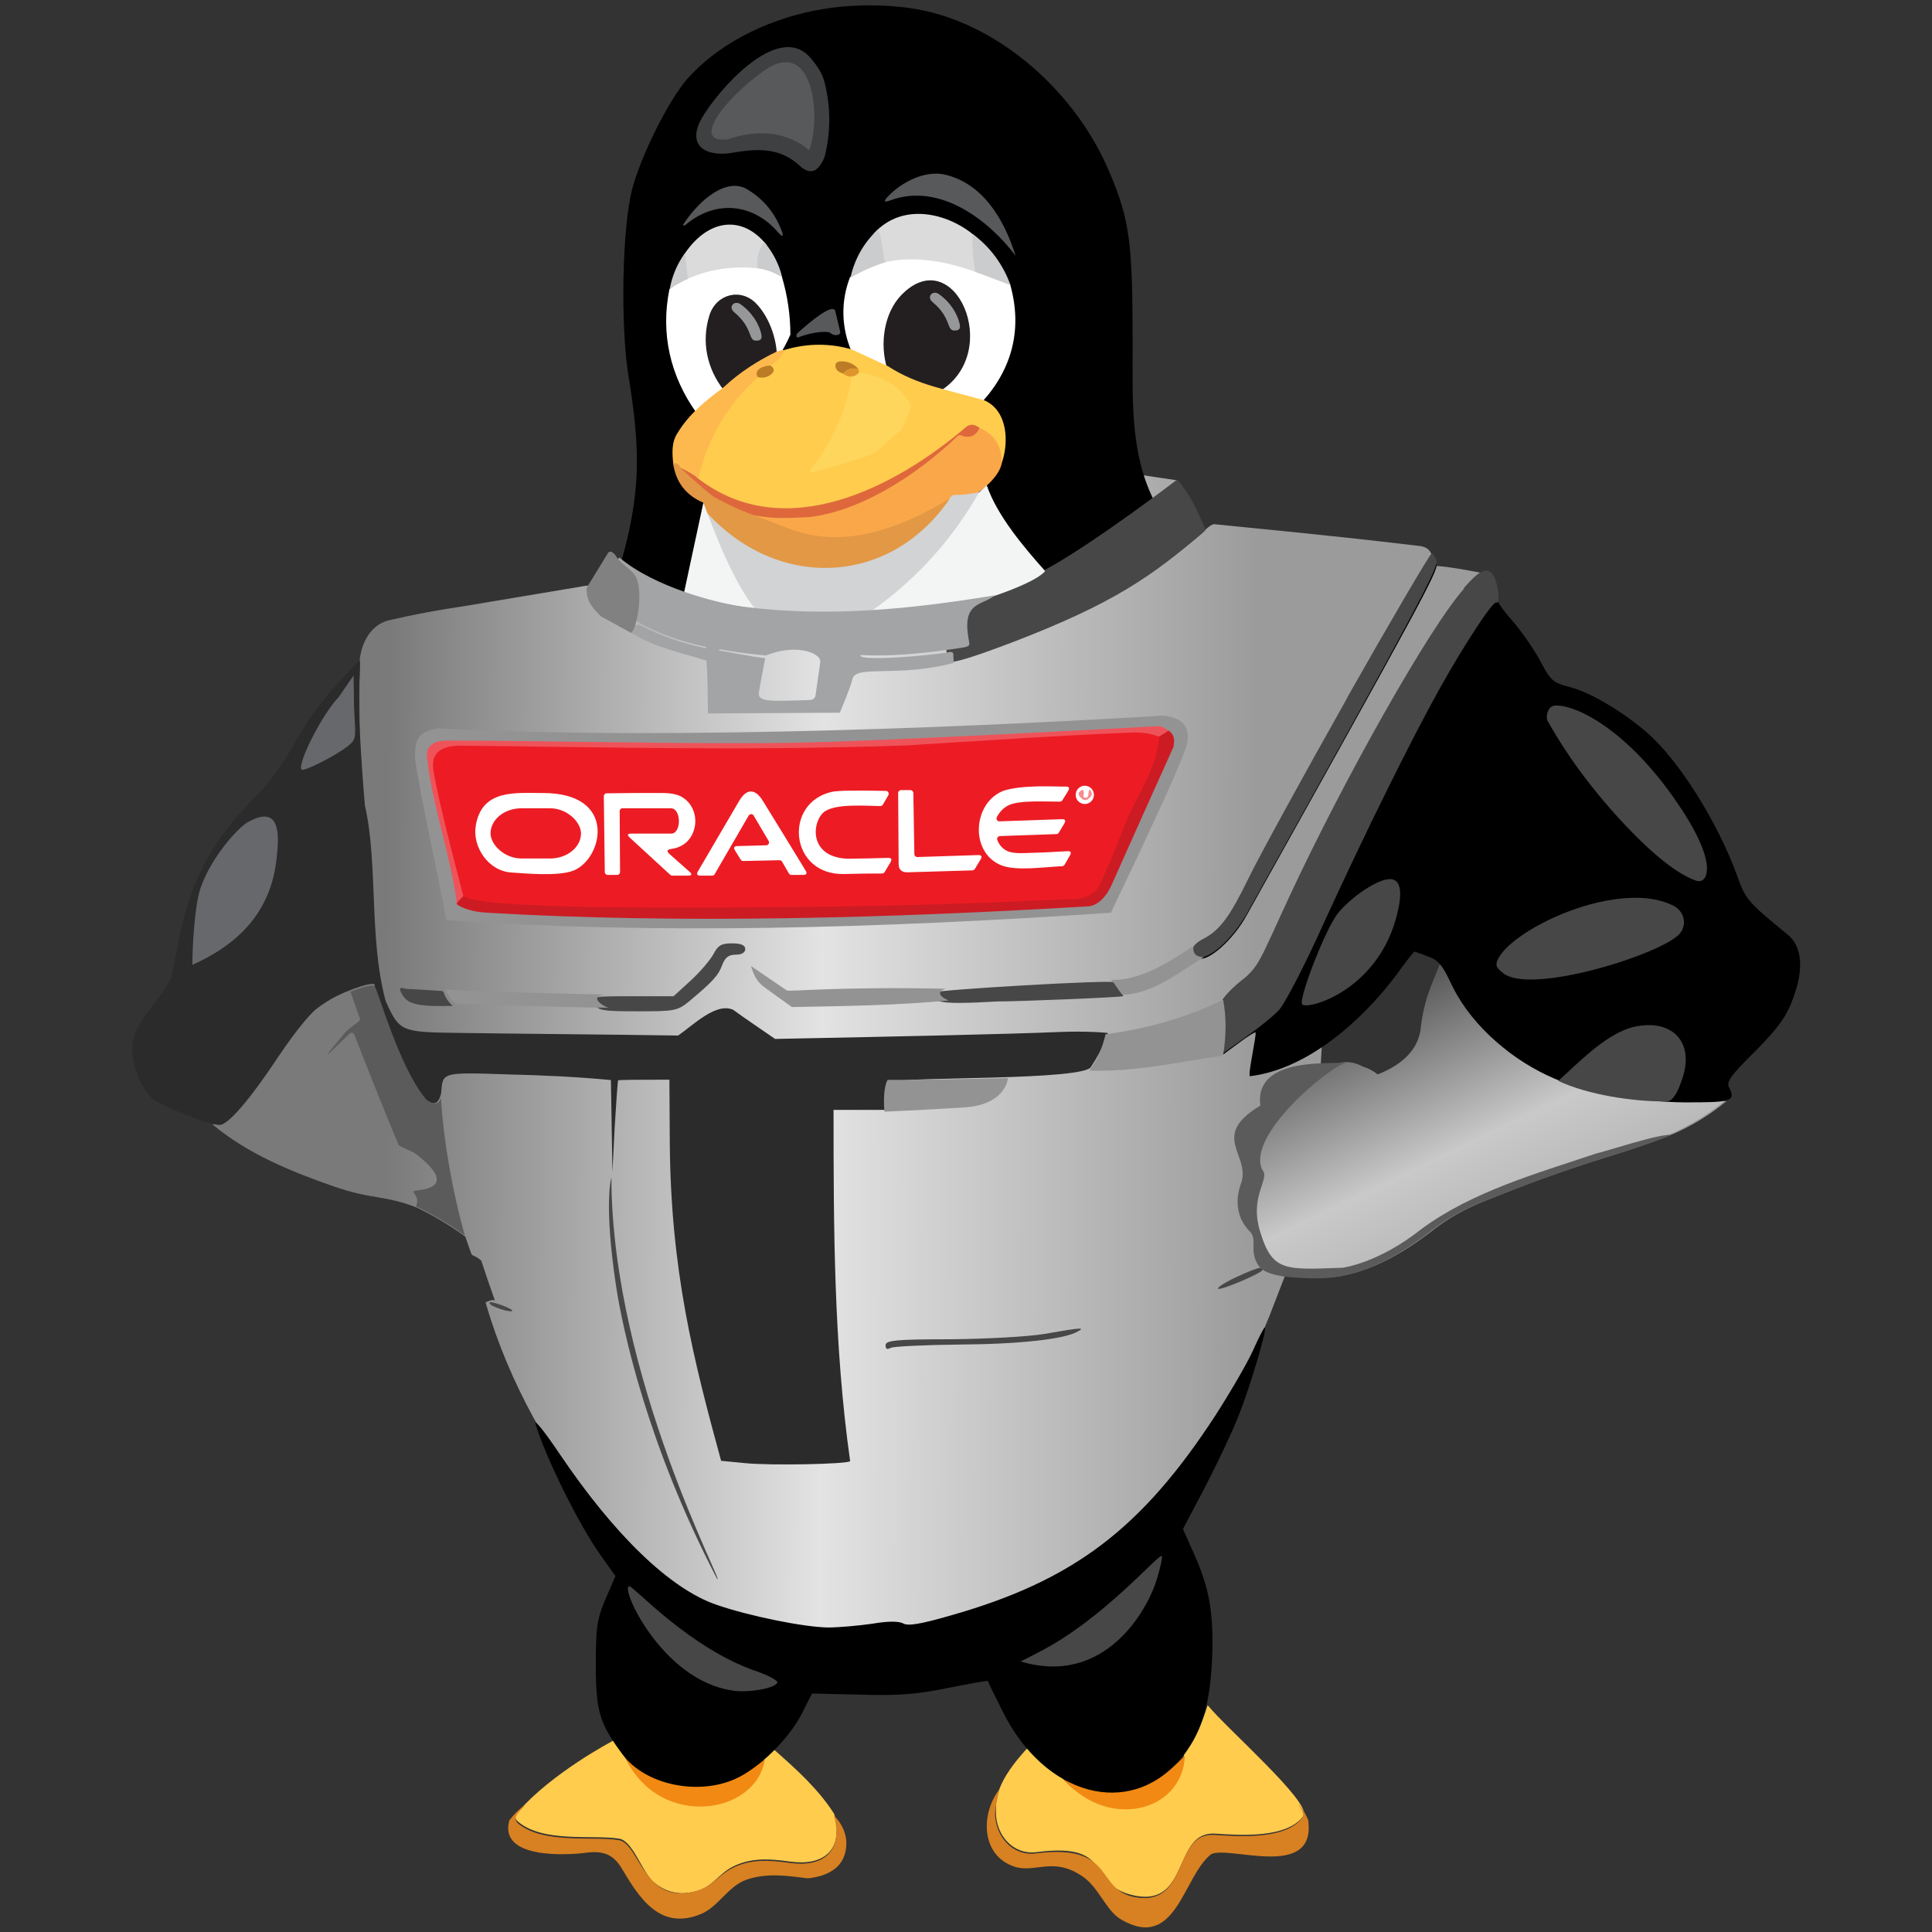 <?xml version="1.0" encoding="UTF-8"?>
<svg width="512" height="512" version="1.1" viewBox="0 0 512 512" xmlns="http://www.w3.org/2000/svg">
 <rect x="0" y="0" width="512" height="512" fill="#333333" stroke="none"/>
 <defs>
  <linearGradient id="a" x1="102.8" x2="333.2" y1="238" y2="239" gradientUnits="userSpaceOnUse">
   <stop style="stop-color:#7a7a7a" offset="0"/>
   <stop style="stop-color:#e3e3e3" offset=".5"/>
   <stop style="stop-color:#9b9b9b" offset="1"/>
  </linearGradient>
  <linearGradient id="b" x1="368.4" x2="405.5" y1="260.6" y2="338.1" gradientUnits="userSpaceOnUse">
   <stop style="stop-color:#535353" offset="0"/>
   <stop style="stop-color:#c9c9c9" offset=".55"/>
   <stop style="stop-color:#acacac" offset="1"/>
  </linearGradient>
 </defs>
 <path d="m302 125.8c-29.16 0-27.95 25.59-39.29 31.69-25.71 5.05-87.52 0.511-107.2-2.297l-32.43 5.432c-6.69 0.963-13.32 2.205-19.9 3.727-5.063 1.168-7.516 6.216-7.908 11.03-0.174 27.09 0.458 57.83 4.771 84.71-19.88 3.503-31.54 23.75-43.68 37.94 9.377 7.796 20.74 12.43 32.14 16.4 10.33 3.565 13.19 2.201 21.9 5.57 4.421 2.11 8.721 4.677 12.9 7.699l1.582 4.541c0.225 0.654 1.195 0.474 2.658 1.852 1.368 4.181 1.733 5.16 3.604 10.56-0.456-0.261-1.279-0.097-2.473 0.492 12.77 44.16 45.28 74.82 55.88 81.28 95.85 32.86 126.5-16.07 151.9-77.77l4.066-10.53c6.382 0.681 11.44 0.668 15.17-0.039 8.659-1.652 16.73-6.369 24.17-12.17 3.77-2.935 8.087-5.395 12.95-7.377 26.27-10.7 33.68-11.61 46.44-16.4 6.69-2.336 12.79-5.782 18.29-10.34-75.94 2.345-67.72-39.57-75.53-36.28l-2.145 5.348h2e-3c0 0.228-2.33 4.933-3.014 12.29-0.991 6.024-5.892 9.483-11.12 11.61-0.252 0.105-0.543 0.064-0.762-0.107-1.127-0.886-2.353-1.519-3.68-1.898-3.022-1.655-5.913-1.537-8.674 0.353-0.85 0.528-1.758 0.794-2.721 0.799l0.414-6.885 42.84-125.1s-8.364-1.731-12.65-1.951c-1.113-2.411-0.789-5.032-4.688-5.332-13.51-1.593-20.95-2.467-54.13-5.74-1.179 0.313-2.117 1.435-3.064 2.205-1.88-4.784-4.122-9.394-6.725-13.83z" fill="url(#a)"/>
 <path d="m340 338c6.38 0.681 11.4 0.668 15.2-0.039 8.66-1.65 16.7-6.37 24.2-12.2 3.77-2.94 8.09-5.4 13-7.38 26.3-10.7 33.7-11.6 46.4-16.4 6.69-2.34 12.8-5.78 18.3-10.3-75.9 2.34-67.7-39.6-75.5-36.3l-2.14 5.35h2e-3c0 0.228-2.33 4.93-3.01 12.3-0.991 6.02-5.89 9.48-11.1 11.6-0.252 0.105-0.543 0.064-0.762-0.107-1.13-0.886-2.35-1.52-3.68-1.9-3.02-1.66-5.91-1.54-8.67 0.354-0.85 0.528-12.3 9.32-13.2 9.32-10.4 8.05-10.5 34.9 1.13 45.7z" fill="url(#b)"/>
 <path d="m320 452c-1.43 4.7-3.52 9.06-6.25 13.1-0.195 3.11-1.17 5.82-2.92 8.13-6.72 8.87-22.2 7.25-30.2-3.12-2.96-2.07-5.64-4.46-8.05-7.18-8.67 9.28-8.72 13.8-8.65 17.6 0.131 5.98 4.67 11.1 10.8 10.3 21.3-2.75 12.5 8.94 26.3 11.6 14.3 2.6 9.84-17.2 21-16.5 6.65 0.438 19.2 1.35 23.5-4.83 1.58-3.82-20.3-22.9-25.4-29.1zm-157 9.03c-1.02 0.521-16.7 8.8-25.8 19.2-0.85 0.917-0.831 1.76 0.061 2.51 6.74 5.72 19.9 3.41 26.8 4.52 3.76 0.607 6.02 8.9 9.26 11.6 3.36 2.81 7.23 3.55 11.6 2.21 3.96-1.21 5.68-4.53 9.17-6.33 4.93-2.54 9.97-2.14 15.3-1.4 8.7 1.21 14.3-2.87 11.7-12.6-4.18-6.62-10.2-12-16-17.1l-2.6 2.36c-0.774 4-2.86 6.98-6.27 8.97-12.8 7.48-26.7 1.13-31.4-11.2z" fill="#ffcc4e"/>
 <path d="m165 464c7.96 21 35.3 17.6 37.7 2.24-12 9.37-27.2 9.59-37.7-2.24zm149 1.28c-9.56 10.2-20.6 11.9-33.1 5.01 11.8 15.3 32.6 10.1 33.1-5.01z" fill="#f28913"/>
 <path d="m265 474c-5.16 6.48-5.19 17.7 3.88 20.7 5.52 1.78 10.4-2.86 18.3 2.78 4.03 2.87 5.99 8.88 9.9 11.2 14.7 8.56 16.4-11.5 23.9-17.3 4.74-2.4 27.9 7.03 25.7-9.03-0.635-1.63-1.53-3.11-2.69-4.42 0.541 1.07 1.61 2.3 1.33 3.51-4.22 6.18-16.8 5.27-23.5 4.83-11.1-0.738-6.62 19.1-21 16.5-10.8-1.95-4.96-14.3-26.3-11.6-6.09 0.776-10.6-4.35-10.8-10.3-0.038-2.12 0.706-4.53 1.13-6.77zm-126 4.42c-1.55 1.14-2.9 2.48-4.03 4.03-2.8 10.2 15 9.24 20.4 8.54 4.42-0.569 7.15 0.391 9.39 4.15 4.61 7.74 10.1 16.6 21 12.1 4.57-1.89 7.08-7.23 11.9-9.05 5.53-1.91 10.7-1.13 16.4-0.414 4.35-0.453 8.95-2.17 9.99-7.06 0.743-3.5-0.272-6.7-3.04-9.62 2.57 9.74-3.02 13.8-11.7 12.6-5.33-0.738-10.4-1.14-15.3 1.4-3.5 1.8-5.22 4.73-9.17 5.94-14.3 4.35-15.2-12.5-20.9-13.4-6.87-1.11-20 1.2-26.8-4.52-1.54-1.91 0.837-3.15 1.96-4.67z" fill="#d78122"/>
 <path d="m216 2.76c-14 2.8-26.3 9.51-34 18.3-4.9 5.7-12.2 20.3-14.5 29.2-2.6 10-3.1 35.8-1 49 2.9 17.8 3 27.3 0.5 40-2.2 10.8-4.64 14.8-2.84 16.8 2.35 4.56 87.8 43.5 155-15.3-2.23-4.06-3.4-9.32-6.9-12.5-2.42 1.34-3.87 4.07-5.4 6.31-7.63-13.3-6.65-28.8-6.7-43.6 0-26.8-0.8-32.6-6-45-8.9-21.5-28.9-38.9-49.5-43.2-8.5-1.8-19.7-1.8-28.5 0z"/>
 <path d="m357 186c-11.9 21-23.7 42.4-26.2 47.6-4.9 10.1-7.4 13.4-11.8 15.7-3 1.5-3.7 3.8-1.5 4.7 2.6 1 9.2-4.8 12.8-11.3 45.8-82.1 50.9-91.5 50.4-93.2-0.4-1.1-0.9-1.9-1.3-1.9-0.4 0-10.5 17.3-22.4 38.3z"/>
 <path d="m388 157c-8.9 10-31.5 50.2-46 81.5-7.8 16.8-8.6 18.3-13.5 22.1-2.9 2.3-5 4.7-4.7 5.4 0.2 0.801 0.4 4.1 0.4 7.41v6.01l4.2-3.1c2.3-1.7 4.21-2.91 4.31-2.71 0.41 0.41-2.06 11-1.47 11.6 15.4-1.85 29.8-14.9 38.7-26.7 2.5-3.5 4.7-6.31 4.9-6.31s2.2 0.701 4.4 1.6c3 1.2 4.19 4.74 5.8 7.84 5.3 10.6 16.1 19.6 26.9 24.2 8.7 3.8 23.2 6.2 34.4 6.3 11.8 0 13.9-0.093 11.9-3.92-0.8-1.5 0.3-3.1 6.9-9.61 6.2-6.31 8.3-9.21 10-13.9 3-8.01 2.5-14-1.6-17.2-10.3-8.41-11-9.21-13.2-15.5-5.1-14-15.3-30.4-23.8-37.8-6.3-5.5-15-10.7-20.4-12.1-4.7-1.2-5.2-1.7-8.1-7.21-1.8-3.3-5.2-8.11-7.6-10.8s-4.1-5.3-3.8-5.8c0.9-1.3-1.5-6.11-3-6.11-0.7 0-3.2 2.2-5.6 4.9z"/>
 <path d="m88.7 182c-3.5 3.8-8.4 10.6-10.8 15.2-2.9 5.3-6.7 10.5-10.6 14.4-10.8 10.7-16.8 21.8-19.8 37-0.9 4.4-1.8 9.01-2.1 10.2-0.3 1.3-2.6 4.8-5.1 7.91-3.1 3.8-4.8 6.91-5.1 9.51-0.7 4.7 1.7 11.7 5 14.7 2.2 2.1 15.1 7.21 18 7.21 2.2 0 7.9-6.51 15.7-18.3 5-7.41 8.9-12 11.5-13.8 4.5-2.9 13.2-6.11 13.9-5.1-1.14 8.42 15 40.8 17.6 28.8 0.486-5.58-0.2-5.6 17.8-5 9.09 0.219 18.2 0.631 27.2 1.5l0.4 24.4 0.6-12c0.4-6.61 0.8-12.1 0.9-12.3 0-0.194 5.3-0.2 13.6-0.2l0.1 16.8c0.283 33.8 6.19 57.1 13.6 84.2l6.2 0.601c6.7 0.701 27.1 0.3 28-0.5-4.36-30.8-4.39-62-4.4-93.1h13.8l0.6-3.5c0.4-1.9 1-3.6 1.5-3.9 1.94-1.45 51.2-0.29 52.4-4.1 3.11-4.69 4.41-8.88 4.41-8.88s-5.11-0.624-13.9-0.224c-13.1 0.538-40.2 1.13-74.3 1.8-3.69-2.58-7.46-5.05-11.1-7.71-4.6-2.09-10.8 4.24-14.6 6.81-19.6-0.294-39.3-0.424-58.9-0.701-14.5-0.2-15-0.4-18.6-8.41-4.49-16.6-1.98-36.5-5.5-51.8-1.1-12.6-1.8-26.4-1.6-30.7 0.3-4.3 0.4-7.81 0.2-7.81-0.1 0-3.1 3.1-6.6 6.91z" fill="#2b2b2b"/>
 <path d="m162 197c-39.6-0.4-47.4-0.2-48.4 0.901-1.3 1.6-0.5 6.71 4.2 25.8 1.6 6.51 2.9 12.7 2.9 13.7s0.9 2.3 2.1 2.9c4.2 2.3 53.1 3.3 98 2.1 57.5-1.6 68.8-2.4 71-4.8 2-2 19-39.7 19-41.9 0-1.7-4.1-3.5-7.3-3.2-7.18 0-58.1 5.43-142 4.5z"/>
 <path d="m134 216c-2.5 1.4-4 4.6-3.3 6.91 1 3.1 5.8 5 12.5 5 5.1 0 6.5-0.4 8.5-2.5 1.4-1.3 2.5-3.1 2.5-4 0-0.901-1.1-2.7-2.5-4-2.1-2.2-3.3-2.5-9.2-2.5-3.7 0-7.6 0.5-8.5 1.1z"/>
 <path d="m196 221-2.3 4.1 2.4-0.601c1.3-0.4 3.6-0.701 5.1-0.701h2.7l-2-3.5c-1.2-1.9-2.4-3.5-2.8-3.5-0.4 0-1.8 1.9-3.1 4.2z"/>
 <path d="m194 250c-2.8 0-3.7 0.499-4.9 2.8-0.8 1.5-3.5 4.71-6 7.01l-4.6 4.2h-11c-10.8 0-11 0.1-10 2 1 1.8 2.1 2 11.5 2 9.8 0 10.5-0.101 13.7-2.7 6.2-5.2 7.7-6.8 8.7-9.61 0.8-2 1.7-2.7 3.6-2.7 1.6 0 2.5-0.601 2.5-1.5 0-1-1.1-1.5-3.5-1.5zm-87.5 11.8c-0.538-9.4e-4 -0.617 0.4-0.232 1.2 0.359 0.743 0.841 1.39 1.44 1.94 2.27 2.07 9.28 1.64 12.3 1.64-1.12-0.948-1.91-2.1-2.39-3.46-0.102-0.294-0.368-0.498-0.676-0.516l-8.17-0.506c-0.569 0.046-1.09-6e-3 -1.56-0.154-0.282-0.09-0.512-0.134-0.691-0.135zm141 1.21c0 2.5 0.115 3.34 16.8 2.39 5.3 6e-3 33.4-1.1 33.4-1.43l-2.13-3.62c-0.207-0.828-48 2-48 2.66z" fill="#474747"/>
 <path d="m334 336c-0.841 0.03-2.69 0.768-6.3 2.41-3 1.4-5.2 2.8-4.9 3.1 0.6 0.601 11.8-4.2 11.8-5 0-0.344-0.165-0.523-0.606-0.508zm-204 9.1c-0.376 0.014-0.394 0.219 0 0.613 0.6 0.5 2.4 1.2 4 1.6 3.4 0.701 1.5-0.701-2.5-1.9-0.7-0.219-1.21-0.323-1.5-0.312zm156 7c-1.05 0.015-3.85 0.465-9.31 1.42-4.2 0.701-15.1 1.3-24.7 1.4-14.9 0-17.3 0.3-17.3 1.6 0 1 0.4 1.2 1.3 0.701 0.6-0.4 8.9-0.8 18.2-0.9 15.9-0.1 28-1.4 31.5-3.5 0.875-0.482 1.12-0.732 0.303-0.721zm-124-40s-2.03 6.7 1.23 28.5c1.8 12 8.42 42.5 26.8 77.8 2.61 2.81-27.8-53.3-28-106z" fill="#474747"/>
 <path d="m332 358c-1.6 3.5-6.1 11.2-9.9 17.1-19.6 30.1-37.7 43.8-70.1 53-8 2.3-11.4 2.9-12.7 2.1-1.2-0.601-4-0.601-8.1 0.1-3.5 0.5-8.8 1-11.8 1-6.4-0.1-20.8-3-29.5-6.01-12.3-4.2-27.1-18.5-41.6-40-3.9-5.8-6.8-9.41-6.4-8.01 2.6 8.81 11.7 27.2 17.5 35.2l3.7 5.2-2.6 6.01c-2.3 5.4-2.6 7.51-2.6 17.6 0 12.3 1 15.5 7.2 23.8 5.9 7.81 19.6 10.8 29.6 6.41 6.4-2.8 14.3-10.6 17.7-17.2l2.8-5.5 12.8 0.3c10.2 0.3 15.1-0.1 23.3-1.8 5.7-1.1 10.4-2 10.5-1.8 0 0.2 1.8 3.8 3.9 8.01 11.1 22.4 33.5 28.5 47 12.8 5.5-6.51 7.9-13.8 8.5-26.4 0.5-12.3-0.6-18.9-4.9-28.4l-2.8-6.31 5.9-11.2c3.2-6.21 7.2-14.6 8.8-18.7 3.1-7.81 7.6-22.9 7-23.5-0.2-0.1-1.6 2.6-3.2 6.21z"/>
 <path d="m277 151c-6.96 3.74-22.1 8.99-22.1 8.99-1.56 3.68-6.52 12.1-2.71 15.4 2.33 0 11.4-3.38 17-5.52 25.4-9.83 36-16.9 50.3-29.4-1.8-4.55-4.29-9.73-7.49-13.4 0 0-22.5 17.2-35 23.9z" fill="#474747"/>
 <path d="m357 185c-11.9 21.1-23.6 42.5-26.1 47.7-4.92 10.1-7.57 13.8-12 16.1-3.01 1.5-4.1 3.72-1.5 4.71 3.09 1.2 9.61-5.2 13.2-11.7 45.9-82.2 50.6-91.5 50.1-93.2-0.401-1.1-0.903-1.91-1.3-1.91s-10.5 17.2-22.4 38.2z" fill="#474747"/>
 <path d="m388 156c-8.93 9.89-31.7 50.2-46.3 81.6-7.82 16.8-7.95 18.6-12.9 22.4-2.91 2.31-5.59 5.39-5.29 6.09 0.558 4.38 0.401 8.83 0.401 13.2l6.39-4.58c3.11-2.21 7.02-5.32 8.53-6.92 1.6-1.6 7.02-12.1 12.1-23.4 10.7-23.4 23-48.3 30.6-61.9 6.52-11.7 14.2-23.4 15-22.8 0.903 0.502 0.702-3.41-0.301-6.32-1.66-3.5-3.67-2.89-8.37 2.57z" fill="#474747"/>
 <path d="m93.7 179-3.95 5.75c-4.31 4.41-11.1 17.8-9.83 19.2 0.602 0.602 9.13-3.71 12.4-6.32 2.41-1.91 1.81-2.73 1.51-10.2zm-27.9 38.8c-2.75 1.52-9.58 9.11-12.5 17.1-1.72 4.45-2.32 16.1-2.32 20.8 14.8-6.62 21-16.4 22.3-28 0.642-5.62 1.46-14.8-7.43-9.91z" fill="#67686b"/>
 <path d="m412 187c-1.55 0.101-2.39 2.22-1.97 3.84 2.27 4.11 7.9 13.8 18.6 25.6 6.25 6.87 14.3 14.6 20.7 16.9 1.35 0.487 2.36-0.08 2.79-1.45 1.54-4.92-4.64-14.8-7.41-18.8-13.3-19.7-27.2-26.5-32.7-26.1zm-43.9 46c-1.47 0.063-3.49 0.909-6.06 2.54-2.61 1.6-5.92 4.51-7.42 6.42-3.31 4.01-10.6 22.9-9.53 24.2 1.41 1.54 19.2-3.4 24.7-22.2 2.14-7.45 1.57-11.1-1.66-11zm66 4.94c-14.6-0.358-33.4 9.32-37 16-0.903 1.7-0.701 2.41 1.2 3.91 7.32 6.05 42.8-5.25 46.9-10.5 2.01-2.41 1.1-6.02-1.91-7.42-2.69-1.31-5.83-1.93-9.2-2.01zm-2.23 34.5c-7 2.3-13.5 9.14-18.9 14 7.73 3.7 20.1 5.57 28.8 5.44 1.72-0.024 3.11-3.24 3.67-4.95 4.35-11-2.72-17.6-13.6-14.5z" fill="#474747"/>
 <path d="m275 438-4.51 2.31c22.5 6.74 33.9-14 36.2-22.2 0.903-2.91 1.4-5.52 1.2-5.72-0.648-0.971-15.4 16.8-32.9 25.6z" fill="#474747"/>
 <path d="m194 448c4.31 0.702 11.5-0.602 12-2.11 0.201-0.502-2.21-1.8-5.32-2.91-17.9-6.05-32.7-22.6-33.9-22.6-2.64 0 8.61 24.9 27.2 27.6z" fill="#474747"/>
 <path d="m267.7 75.37c3.273 11.6 0.672 22.16-7.334 31.04-13.68-1.059-26.36-6.696-34.72-13.31-2.669-6.285-2.897-13.16-0.371-19.67 16.75-13.04 30.81-7.945 42.43 1.94zm-60.53-2.167c1.516 5.04 2.279 10.2 2.29 15.47-0.604 1.497-2.227 4.518-3.119 5.884-4.129 10.87-13.44 11.96-21.86 14.73-6.89-9.722-9.448-20.9-7.081-32.62 8.477-9.383 19.63-10.04 29.77-3.464z" fill="#fff"/>
 <path d="m214.6 15.14c2.049 2.259 3.345 4.449 3.888 6.569 1.66 6.47 1.708 12.96 0.146 19.46-0.236 0.978-0.779 1.998-1.629 3.058-1.46 1.821-3.427 1.26-5.002-0.231-5.04-4.764-10.9-4.748-17.85-3.519-6.846 1.206-12.42-1.698-8.137-9.22 3.849-6.762 19.92-25.69 28.58-16.12z" fill="#3f4041"/>
 <path d="m192.8 36.94c-10.6 1.182 0.778-12.6 11.3-19.26 12.1-6.409 13.31 14.72 10.32 22.15-5.529-4.798-13.3-5.751-21.62-2.887zm57.44 9.29c10.11 2.299 15.82 11.7 18.9 21.56-6.634-8.899-19.83-19.65-33.19-14.69-1.665 0.62-1.885 0.287-0.661-0.999 3.571-3.803 9.711-6.965 14.95-5.871zm-43.29 14.41c0.896 2.238 0.551 2.451-1.037 0.638-6.148-7.055-16.09-8.657-24.32-1.621-0.13 0.13-0.744 0.142-0.553-0.154 4.433-6.715 11.58-12.6 17.04-9.302 5.467 3.294 7.785 7.76 8.866 10.44z" fill="#58595b"/>
 <path d="m258.9 63.01c-0.143 3.355-0.011 6.255 0.598 9.451-7.832-3.099-17.91-5.078-25.99-2.654-0.461-1.621-1.477-6.339-1.92-7.94 8.053-8.835 20.67-4.971 27.31 1.144zm-55.73 1.906c-0.813 2.39-1.218 3.521-1.417 6.289-8.933-1.123-15.73 0.856-20.11 3.013l-0.573-6.416c6.246-9.761 15.53-11.1 22.1-2.886z" fill="#dcdbdc"/>
 <path d="m232.6 60.88c-3.647 3.381-6.146 7.755-7.222 12.74 2.863-1.701 6.002-3.066 9.142-4.096-0.461-1.621-0.983-8.059-1.92-8.643zm25.15 1.121c-0.143 3.355 0.09 6.824 0.699 10.02l9.349 3.543c-1.987-5.512-5.428-10.16-10.05-13.56zm-55.21 2.152c-1.532 1.885-2.116 4.326-1.752 6.938 2.965 0.402 4.594 1.411 6.476 2.305-0.794-3.36-2.46-6.569-4.724-9.243zm-21.01 2.946c-2.039 2.725-3.481 6.138-4.095 9.734 1.092-1.162 3.168-2.083 4.855-2.93z" fill="#cbcccd"/>
 <path d="m249.2 103.6c-5.107-1.48-9.566-3.162-14.08-5.928-2.013-6.339-0.943-14.69 3.798-19.54 13.91-14.23 27.06 14.88 10.29 25.47z" fill="#231f20"/>
 <path d="m205.9 94.34c-5.087 2.454-9.873 5.302-14.01 9.164-4.61-5.809-6.053-13.04-3.886-19.94 1.767-5.655 8.36-7.407 12.49-3.027 3.196 3.386 5.264 8.782 5.407 13.8z" fill="#231f20"/>
 <path d="m211.6 89.38c-0.653 0.246-0.638-0.653-0.307-1.022 0.231-0.261 9.399-8.729 10.07-5.878l1.283 5.348c0.248 1.065-1.541 1.405-2.682 0.346-0.405-0.359-3.851-0.493-8.36 1.206z" fill="#58595b"/>
 <path d="m252.9 87.59c-2.134 0-0.68-3.274-5.724-7.5-1.79-1.491 0.044-3.264 1.603-2.174 3.03 2.118 5.073 5.303 5.607 8.312 0.149 1.349-0.814 1.362-1.486 1.362zm-52.57 2.685c-2.134 0-0.68-3.274-5.724-7.5-1.79-1.491 0.044-3.264 1.603-2.174 3.03 2.118 5.073 5.303 5.607 8.312 0.149 1.349-0.814 1.362-1.486 1.362z" fill="#969799"/>
 <path d="m225.8 92.64 9.528 4.41c7.815 5.104 15.92 6.228 25.58 9.059 6.208 2.766 6.508 11.23 4.518 16.73-16.95 8.258-60.28 23.17-83.28 3.844 2.348-14.63 14.1-23.93 25.81-33.96 6.019-1.783 11.97-1.813 17.84-0.092z" fill="#ffcc4e"/>
 <path d="m208 92.73c-0.815 1.777-2.1 3.15-3.857 4.118-1.145 0.161-4.38 1.206-3.289 3.081-8.068 7.299-13.34 16.26-15.81 26.89-1.665 1.43-6.178-2.452-6.622-3.83-0.286-2.759-0.508-5.728 1.067-8.126 3.046-5.087 7.309-8.535 12.31-12.26 4.134-3.862 8.936-6.972 14.02-9.426 0.716-0.275 1.428-0.39 2.182-0.446z" fill="#fdb94d"/>
 <path d="m227.5 97.82c-1.629-0.42-2.984-0.026-4.065 1.183-1.583-0.487-2.241-1.342-1.975-2.566 0.211-1.041 4.07-1.095 6.039 1.383zm-23.41-0.968c0.82 0.5 0.987 0.772 0.907 1.637-0.994 1.357-2.392 1.839-4.195 1.445-1.091-1.875 1.183-2.92 3.289-3.081z" fill="#bb7c25"/>
 <path d="m227.5 97.82 0.161 0.93c-2.094 2.163-4.116 0.355-4.226 0.254 1.081-1.209 2.436-1.603 4.065-1.183z" fill="#df952c"/>
 <path d="m227.7 98.75c10.31 1.121 13.98 8.63 13.78 9.105-0.927 2.108-1.676 4.407-2.805 6.37-3.181 1.944-5.34 5.494-8.997 6.669-4.641 1.485-9.31 2.879-14.01 4.18-1.219 0.338-1.434 0.013-0.645-0.976 5.696-7.12 9.246-15.2 10.65-24.24 0.574 0.061 1.247-0.307 2.021-1.106z" fill="#ffd65c"/>
 <path d="m259.6 113.4c0 3.937-2.106 3.97-5.01 1.975-0.845 0.174-2.148 4.755-19.04 16.02-25.49 14.48-41.78 8.873-56.51-7.966 1.777 0.656 4.637 2.17 5.994 3.389 23.15 17.79 52.61 2.076 71.15-13.79 1.03-0.717 2.167-0.592 3.412 0.377z" fill="#de683c"/>
 <path d="m259.6 113.4c4.006 1.726 5.96 4.871 5.863 9.435-2.881 13.45-54.67 29.99-65.94 13.66 5.174 0.963 7.882 0.891 14.77 0.55 13.33-1.466 28.11-10.61 39.53-21.53 0.214-0.18 0.507-0.233 0.768-0.138 2.341 0.871 4.011 0.213 5.01-1.975z" fill="#faa74a"/>
 <path d="m178.4 122.8c0.984-0.149 1.637 0.259 1.959 1.222 5.675 5.216 8.276 7.396 9.179 7.861 6.77 3.496 4.665 2.517 19.53 8.205s29.89-0.278 42.78-8.045c-0.582 7.99-23.05 22.12-40.13 20.26-17.32-2.812-23.8-9.43-25.32-19.08-4.651-1.987-7.32-5.46-8.006-10.42z" fill="#e29844"/>
 <path d="m261.5 128.6c2.738 8.029 9.809 16.39 15.47 22.73-4.175 5.451-44.24 17.08-46.43 9.8 9.689-9.999 18.43-19.84 28.71-30.47z" fill="#f3f4f4"/>
 <path d="m115.9 193c63.65 3.425 151.3-0.858 192.3-3.361 5.881 0.537 7.769 3.875 5.923 8.884-2.055 6.245-12.86 28.98-19.73 43.36-62.21 4.206-121.1 5.809-176.1 1.945-1.812-10.28-6.821-32.51-8.264-42.47-0.383-6.688 1.842-7.322 5.877-8.353z" fill="#939394"/>
 <path d="m259.5 130.4c-6.941 12.23-16.07 22.46-27.38 30.69-11.57 7.846-22.38 9.37-31.95 0.407 0 0-8.537-6.682-13.25-26.08 18.8 21.05 48.57 20.05 64.5-2.853 0.443-0.791 0.776-1.442 1.575-1.414 1.981 0.07 4.36-0.253 6.511-0.75z" fill="#d2d3d4"/>
 <path d="m186.4 133.2c3.216 8.561 7.975 21.1 13.76 28.19-5.801-0.832-17.95-3.012-18.88-4.354z" fill="#f3f4f4"/>
 <path d="m113.9 198c4.633-2.415 81.54 0.282 113-0.816 33.39-1.165 80.91-5.796 82.29-1.63l-19.7 42.23c-56.37 4.348-112 4.567-166.9 0.941-3.069-13.21-7.563-23.33-8.699-40.72z" fill="#fff"/>
 <path d="m306.3 196.9c-10.47 3.262-166.5 7.065-183.8 4.054 0 0 3.215 28.19 4.548 33.2l-5.976 5.282c-1.696-13.2-6.539-25.79-7.967-39.04-0.215-3.219 2.793-4.133 4.941-4.134 28.29-4e-3 65.52 1.069 92.8 0.57 25.83-0.472 96.46-4.42 96.46-4.42 4.164 1.528 3.188 2.781-1.027 4.486z" fill="#ef535a"/>
 <path d="m311 197.9c-5.501 12.19-10.97 24.4-16.41 36.61-1.153 2.589-3.133 5.131-5.799 5.653-53.23 3.204-108.6 4.694-159.5 1.731-3.358-0.196-6.05-0.855-8.068-2.105l-0.223-0.353c0.412-0.914 6.173-5.967 6.173-5.967l152 0.952 26.55-38.47s3.27-1.682 3.881-2.37c1.657 1.013 1.716 2.565 1.383 4.315z" fill="#cd1b23"/>
 <path d="m288.4 210.8c0.128-1.777 0.43-1.985 0.907-0.622 0.086 0.235 0.049 0.5-0.1 0.707-1.122 1.537-2.198 1.516-3.227-0.061-0.198-0.3-0.163-0.696 0.085-0.953 0.948-0.984 1.311-0.633 1.091 1.053-0.081 0.52 0.417 0.45 0.63 0.446 0.325 9e-4 0.594-0.248 0.615-0.569z" fill="#fa8b90"/>
 <path d="m298.8 216.8c-2.213 5.548-4.515 11.33-6.908 16.8-2.543 5.793-7.561 4.403-12.51 4.825-40.78 2.07-81.63 2.204-122.5 1.964-9.542-0.367-30.37-0.481-34.12-2.989-4.626-17.73-7.258-28.8-7.899-33.19-0.841-5.165 2.653-6.651 7.476-6.595 39.45 0.373 73.63 1.401 117.2-0.043 20.19-1.226 40.2-2.624 60.32-3.44 2.869-0.113 5.361 0.262 7.323 1.128-0.474 7.649-5.3 14.67-8.382 21.54zm-8.898-6.154c1e-5 -1.337-1.084-2.42-2.42-2.42-1.337 0-2.42 1.084-2.42 2.42 1e-5 1.337 1.084 2.42 2.42 2.42 1.337 0 2.42-1.084 2.42-2.42zm-24.9 10.92 14.96-0.522c0.259-5e-3 0.497-0.144 0.63-0.369l1.444-2.42c0.481-0.809 0.254-1.196-0.684-1.16l-16.47 0.569c-0.593 0.022-0.986-0.606-0.707-1.129 0.748-1.404 1.747-2.431 2.997-3.081 2.897-1.506 10.28-0.968 13.72-1.014 0.263-5e-3 0.506-0.141 0.645-0.361l1.521-2.451c0.502-0.814 0.274-1.206-0.684-1.176-2.284 0.069-11.24-0.59-16.5 1.129-8.168 3.289-8.859 16.29-0.622 19.69 3.988 1.644 11.38 0.492 16.24 0.277 0.26-0.015 0.496-0.159 0.63-0.384l1.406-2.436c0.476-0.83 0.238-1.214-0.715-1.153-3.924 0.251-7.83 0.423-11.72 0.515-1.885 0.046-3.258-0.136-4.118-0.545-1.26-0.594-2.151-1.57-2.674-2.927-0.191-0.493 0.163-1.028 0.692-1.045zm-22.69 4.795-0.269-16.22c-8e-3 -0.418-0.35-0.753-0.768-0.753h-2.489c-0.427-2e-5 -0.773 0.349-0.768 0.776l0.131 18.82c0.01 1.501 0.812 2.228 2.405 2.182l17.15-0.507c0.26-9e-3 0.498-0.147 0.638-0.369l1.521-2.528c0.487-0.804 0.259-1.191-0.684-1.16l-16.07 0.522c-0.427 0.013-0.783-0.329-0.791-0.761zm-23.67-11.37c3.15-2.059 10.7-1.421 14.65-1.383 0.275 5e-3 0.533-0.138 0.676-0.377l1.445-2.474c0.3-0.506-0.057-1.148-0.645-1.16-8.017-0.179-12.79-0.095-14.33 0.254-12.94 2.92-11.23 22.17 3.335 21.77 3.324-0.092 6.662-0.138 10.01-0.138 0.271-4e-5 0.522-0.143 0.661-0.377l1.537-2.597c0.476-0.799 0.248-1.186-0.684-1.16-3.586 0.113-7.156 0.187-10.71 0.223-10.7-0.461-9.335-10.36-5.947-12.58zm-18.91 1.145 3.965 6.715c0.299 0.503-0.053 1.143-0.638 1.16l-7.637 0.207c-0.891 0.021-1.101 0.41-0.63 1.168l1.506 2.428c0.143 0.232 0.398 0.37 0.668 0.361l9.604-0.207c0.281-5e-3 0.542 0.142 0.684 0.384l1.821 3.127c0.137 0.238 0.389 0.384 0.661 0.384h3.089c0.917 0 1.137-0.389 0.661-1.168-3.765-6.178-7.545-12.34-11.34-18.49-1.975-3.196-4.264-3.358-6.254 0.038-3.642 6.213-7.281 12.43-10.92 18.66-0.451 0.768-0.231 1.153 0.661 1.153h3.089c0.277-3.8e-4 0.531-0.147 0.668-0.384l9.013-15.53c0.293-0.512 1.03-0.516 1.329-7e-3zm-73.65 2.666c-0.945 5.617 3.342 12.06 9.458 12.42 3.127 0.184 12.6 1.16 16.65-0.592 7.623-3.289 11.47-20.52-8.329-20.47-7.246 0.015-16.13-1.106-17.78 8.644zm38.91-4.61h12.76c2.853 1e-3 2.885 6.723 0.115 6.723h-10.55c-1.05 0-1.188 0.356-0.415 1.068l10.75 9.873c0.144 0.129 0.33 0.2 0.522 0.2h4.111c1.081 0 1.217-0.359 0.407-1.076l-5.256-4.649c-0.83-0.738-0.694-1.183 0.407-1.337 2.315-0.328 4.042-1.37 5.179-3.127 2.29-3.557 1.391-8.606-2.451-10.74-1.147-0.64-2.848-0.966-5.102-0.976-4.856-0.026-9.756 3e-3 -14.7 0.085-0.423 4e-3 -0.762 0.353-0.753 0.776l0.261 20.09c4e-3 0.421 0.347 0.761 0.768 0.761h2.505c0.427 2e-5 0.773-0.349 0.768-0.776l-0.1-16.12c-4e-3 -0.427 0.341-0.776 0.768-0.776z" fill="#ed1c24"/>
 <rect x="130" y="214.2" width="23.97" height="13.31" rx="8.2" ry="8.2" fill="#ed1c24"/>
 <path d="m164.2 147.8-0.385 0.193c1.311 7.008 2.849 11.37 5.08 16.79 5.665 3.109 11.67 5.303 18.01 6.578 0.234 0.045 0.598 0.513-0.055 0.385-6.07-1.234-11.85-3.274-17.34-6.117-1.713-0.239-2.559 0.436-2.074 2.174 6.099 3.805 13.04 5.131 19.76 7.254 0.382 4.264 0.339 9.701 0.408 14.01l34.96-0.191s2.69-6.276 3.391-9.053c0.969-3.628 12.3-0.26 26.8-4.146l-0.131-2.396c-0.054-0.859-1.621-0.363-1.84-0.324-4.066 0.69-22.67 2.421-22.81 0.717-0.041-0.353 6.862 1.114 27.45-2.096 1.311-0.323 1.651-0.361 1.342-1.828-2.029-10.51 3.491-9.134 6.916-11.99-22.52 3.714-44.65 5.914-66.92 2.993-7.197-1.032-23.33-5.198-32.56-12.95zm53.18 27.69-1.204 8.381c-0.041 1.081-0.62 1.629-1.736 1.645-10.53 0.341-13.94 0.58-13.29-2.225 0.557-3.351 1.16-6.183 1.63-8.872-4.916-0.589-8.718-1.46-12.04-1.995-0.443-0.087-0.116-0.389 0.084-0.353 4.021 0.722 8.066 1.268 12.13 1.637 8.248-3.287 14.76-0.595 14.42 1.783z" fill="#a3a4a6"/>
 <path d="m316.3 250.7c-6.361 4.167-13.98 9.195-21.87 8.986 1.191 1.108 1.855 2.703 3.072 3.973 8.201-0.334 14.77-5.94 21.58-10.01-1.374-0.06-3.14-0.295-2.787-2.947zm7.85 14.25c-9.657 4.701-20.34 7.729-31.17 9.141-0.909 3.957-2.279 6.848-4.246 9.629 12.34 0.414 23.67-2.346 35.37-3.961 0.913-5.295 0.904-10.22 0.049-14.81zm-57.03 20.74s-20.87 0.535-31.89 0.484c-1.09 1.897-1.078 5.865-0.83 8.434 0 0 9.766-0.42 21.04-1.119s11.68-7.799 11.68-7.799z" fill="#939394"/>
 <path d="m334 293c-13.42 8.01-2.725 12.9-5.003 20.3-0.347 1.029-3.096 7.646 2.222 13.04 2.14 2.171-0.249 4.965 2.143 8.807 1.291 2.074 3.884 2.582 6.725 3.135 6.382 0.681 11.44 0.668 15.17-0.039 8.659-1.652 16.73-6.369 24.17-12.17 3.77-2.935 8.087-5.395 12.95-7.377 13.6-5.537 26.5-9.923 38.72-13.7 1.649-0.487 8.165-2.742 11.67-4.182-2.502-0.56-17.38 4.376-19.9 4.919-15.77 5.316-32.59 9.98-46.16 19.96-11.43 9.112-20.92 10.27-20.92 10.27-15.09 0.529-18.57 1.119-21.77-9.344-3.116-9.79 2.732-14.15 0.498-16.62-4.325-8.952 17.37-27.13 22.35-28.46-3.624 0.67-24.56-1.874-22.87 11.46z" fill="#5b5b5b"/>
 <path d="m98.66 261.2c-1.489-0.013-4.126 0.989-5.787 1.6l2.564 7.324c0.081 0.546-2.966 2.25-4.297 3.865-7.815 9.485-3.888 4.967 1.654-0.174 0.407-0.254 0.944-0.072 1.113 0.377 3.875 9.974 7.609 19.42 11.73 29.25 1.529 1.106 3.388 1.474 4.74 2.496 5.123 3.989 8.921 8.664 0.092 9.535-2.522 0.382 1.097 0.816-0.199 4.25 4.421 2.11 8.721 4.677 12.9 7.699-3.155-11.25-5.628-24.81-6.314-36.47-0.351 1.402-1.606 2.195-3.887 0.449-7.351-8.736-12.86-29.42-13.75-30.13-0.16-0.047-0.35-0.07-0.562-0.072z" fill="#5b5b5b"/>
 <path d="m163.6 147.9c1.283 1.798 4.331 3.31 5.069 5.331 1.849 4.363-0.019 13.74-1.45 14.49l-8.014-4.407c-2.244-2.3-3.905-4.095-3.746-7.507l5.636-9.209c0.204-0.379 0.685-0.511 1.06-0.292 0.682 0.365 1.05 0.97 1.445 1.598z" fill="#818181"/>
 <path d="m199 256 9.49 6.47c0.591 0.415 12.8-1.06 42.2-0.443-2.76 0.822-1.44 2.19 0.687 3.11-13.8 1.3-27.6 1.5-41.5 1.74-2.56-1.8-5.05-3.6-7.48-5.39-2-1.48-2.65-3.24-3.4-5.48zm-38.7 7.56c-4.29 0.54-0.757 2.96 0.905 3.5-13.4-0.109-40.4-1.08-40.4-1.08-1.46-1.07-2.12-2.46-2.76-3.85 0 0 0.752 0.561 42.3 1.43z" fill="#939394"/>
</svg>
